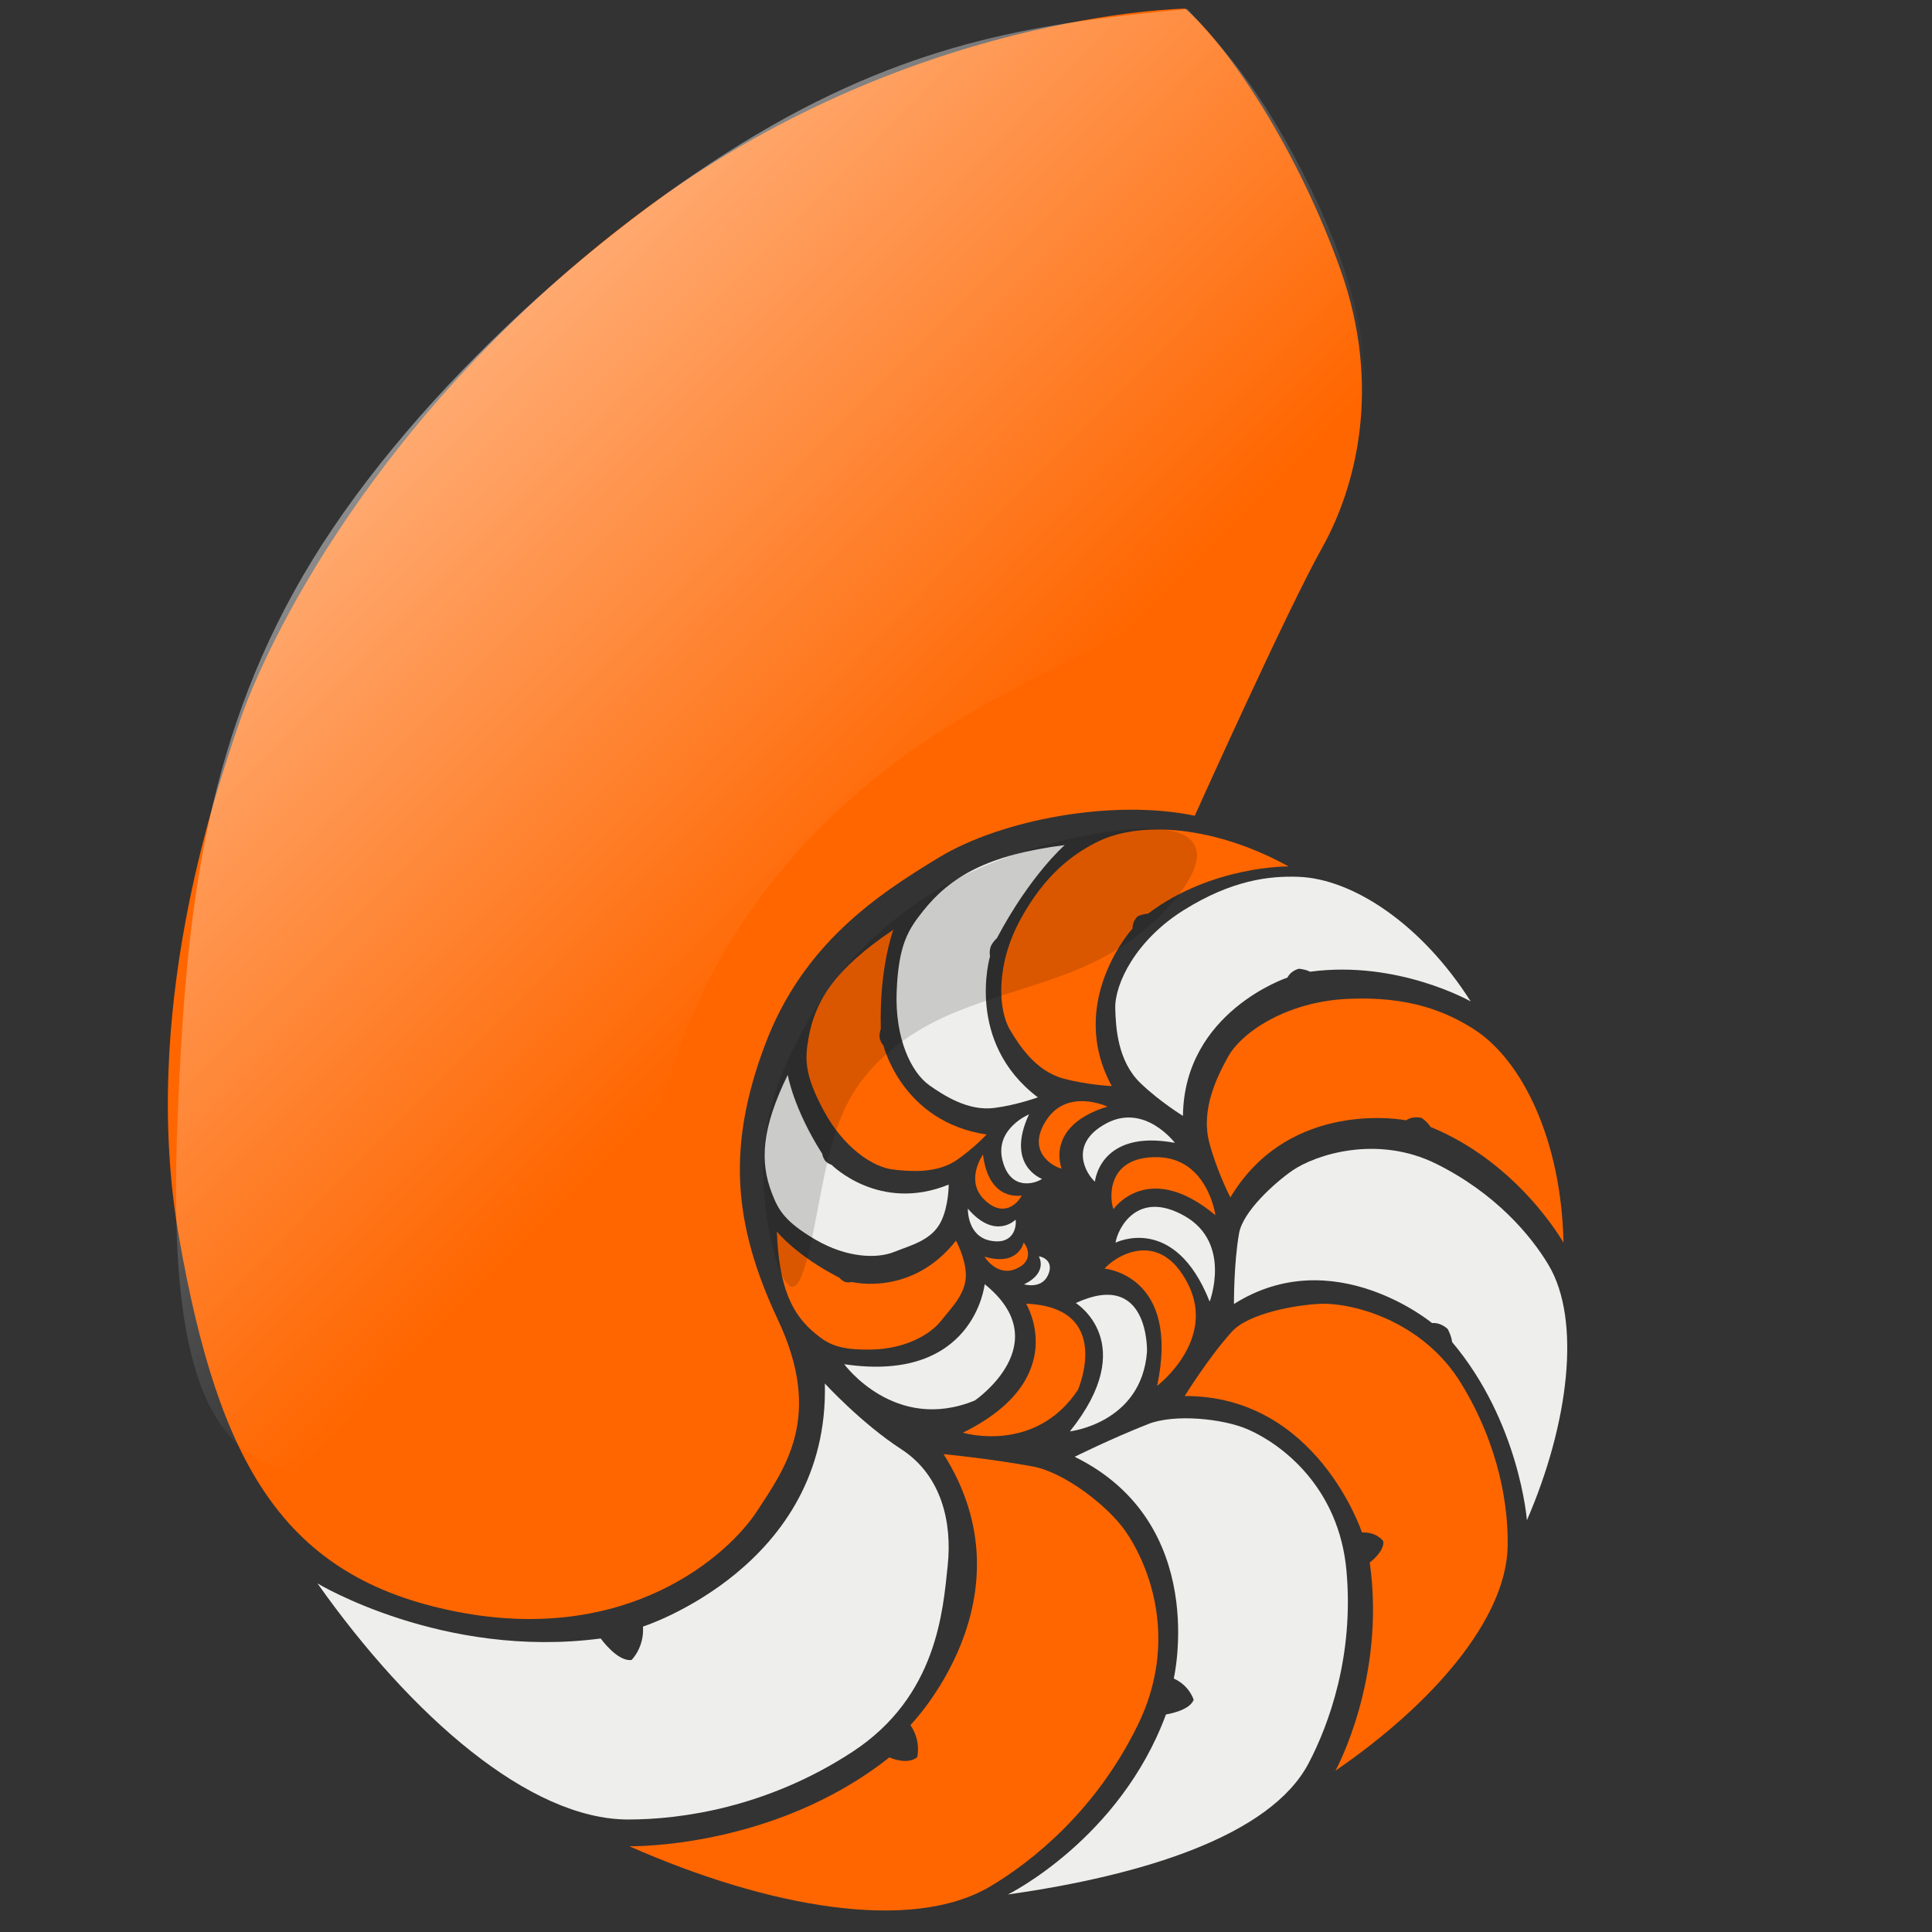 <?xml version="1.0" encoding="UTF-8" standalone="no"?>
<!-- Created with Inkscape (http://www.inkscape.org/) -->

<svg
   xmlns:dc="http://purl.org/dc/elements/1.1/"
   xmlns:cc="http://creativecommons.org/ns#"
   xmlns:rdf="http://www.w3.org/1999/02/22-rdf-syntax-ns#"
   xmlns:svg="http://www.w3.org/2000/svg"
   xmlns="http://www.w3.org/2000/svg"
   xmlns:xlink="http://www.w3.org/1999/xlink"
   xmlns:sodipodi="http://sodipodi.sourceforge.net/DTD/sodipodi-0.dtd"
   xmlns:inkscape="http://www.inkscape.org/namespaces/inkscape"
   width="64px"
   height="64px"
   viewBox="0 0 64 64"
   version="1.1"
   id="SVGRoot"
   sodipodi:docname="org.gnome.Nautilus.svg"
   inkscape:version="0.92.2 5c3e80d, 2017-08-06">
  <rect x="0" y="0" width="64" height="64" fill="#333333" stroke="none"/>
  <sodipodi:namedview
     id="base"
     pagecolor="#ffffff"
     bordercolor="#666666"
     borderopacity="1.0"
     inkscape:pageopacity="0.0"
     inkscape:pageshadow="2"
     inkscape:zoom="8"
     inkscape:cx="26.968366"
     inkscape:cy="39.589119"
     inkscape:document-units="px"
     inkscape:current-layer="layer1"
     showgrid="false"
     inkscape:window-width="1366"
     inkscape:window-height="703"
     inkscape:window-x="0"
     inkscape:window-y="0"
     inkscape:window-maximized="1"
     inkscape:grid-bbox="true"
     inkscape:pagecheckerboard="true" />
  <defs
     id="defs4485">
    <linearGradient
       inkscape:collect="always"
       id="linearGradient850">
      <stop
         style="stop-color:#ffffff;stop-opacity:0.54"
         offset="0"
         id="stop846" />
      <stop
         style="stop-color:#ffffff;stop-opacity:0;"
         offset="1"
         id="stop848" />
    </linearGradient>
    <inkscape:path-effect
       effect="bspline"
       id="path-effect5785"
       is_visible="true"
       weight="33.333"
       steps="2"
       helper_size="0"
       apply_no_weight="true"
       apply_with_weight="true"
       only_selected="false" />
    <inkscape:path-effect
       effect="bspline"
       id="path-effect5773"
       is_visible="true"
       weight="33.333"
       steps="2"
       helper_size="0"
       apply_no_weight="true"
       apply_with_weight="true"
       only_selected="false" />
    <inkscape:path-effect
       effect="bspline"
       id="path-effect5769"
       is_visible="true"
       weight="33.333"
       steps="2"
       helper_size="0"
       apply_no_weight="true"
       apply_with_weight="true"
       only_selected="false" />
    <inkscape:path-effect
       effect="bspline"
       id="path-effect5757"
       is_visible="true"
       weight="33.333"
       steps="2"
       helper_size="0"
       apply_no_weight="true"
       apply_with_weight="true"
       only_selected="false" />
    <linearGradient
       inkscape:collect="always"
       xlink:href="#linearGradient850"
       id="linearGradient852"
       x1="14.355"
       y1="6.293"
       x2="33.333"
       y2="25.043"
       gradientUnits="userSpaceOnUse" />
  </defs>
  <g
     id="layer1"
     inkscape:groupmode="layer"
     inkscape:label="Layer 1">
    <g
       id="g5565"
       transform="matrix(0.207,0,0,0.207,-19.216,-12.239)"
       style="fill:#ffffff">
      <title
         id="title5537">Layer 1</title>
      <path
         d="m 284.027,189.669 c 0,0 14.856,-33.049 20.314,-42.752 5.458,-9.703 9.703,-25.772 3.032,-44.571 -6.671,-18.799 -17.587,-35.477 -24.863,-41.843 0,0 -44.571,0.607 -87.323,32.747 -42.752,32.14 -60.035,69.737 -63.977,81.259 -3.942,11.522 -16.07,46.699 -9.703,82.78 6.367,36.081 16.676,54.274 44.268,59.731 27.592,5.457 43.662,-9.097 48.21,-16.07 4.548,-6.973 10.612,-15.161 3.335,-30.624 -7.277,-15.463 -8.102,-27.894 -2.08,-43.964 6.022,-16.07 17.847,-23.953 27.853,-30.018 10.006,-6.064 27.896,-9.409 40.934,-6.675 z"
         id="svg_1"
         inkscape:connector-curvature="0"
         style="fill:#ff6600;stroke:#231f20;stroke-width:0" />
      <path
         d="m 143.645,312.527 c 0,0 20.082,12.135 45.318,8.806 0,0 2.685,3.759 4.94,3.437 0,0 2.041,-1.985 1.826,-5.342 0,0 29.854,-9.588 29.103,-38.902 0,0 5.799,6.338 12.242,10.526 6.443,4.188 8.162,11.705 7.41,18.686 -0.752,6.981 -1.612,20.83 -15.25,29.744 -13.638,8.914 -27.422,10.82 -35.867,10.82 -15.786,0 -34.688,-16.514 -49.722,-37.775 z"
         id="svg_2"
         inkscape:connector-curvature="0"
         style="fill:#eeeeec;stroke:#231f20;stroke-width:0" />
      <path
         d="m 193.542,354.582 c 0,0 23.001,0.501 41.615,-14.22 0,0 2.802,1.305 4.454,-0.03 0,0 0.687,-2.561 -1.086,-5.139 0,0 19.888,-20.313 5.306,-43.361 0,0 7.246,0.685 14.288,1.976 5.024,0.921 12.012,6.307 14.812,10.339 3.725,5.365 8.645,17.404 1.978,31.043 -6.665,13.64 -16.789,21.75 -23.55,25.787 -12.637,7.546 -35.644,3.395 -57.817,-6.395 z"
         id="svg_3"
         inkscape:connector-curvature="0"
         style="fill:#ff6600;stroke:#231f20;stroke-width:0" />
      <path
         d="m 254.129,362.298 c 0,0 17.903,-8.827 25.295,-28.81 0,0 3.783,-0.555 4.426,-2.349 0,0 -0.652,-2.271 -3.182,-3.396 0,0 5.795,-24.838 -15.859,-35.488 0,0 5.82,-2.898 11.765,-5.239 4.241,-1.671 12.021,-0.872 15.997,0.875 5.293,2.323 14.555,9.16 15.744,22.68 1.191,13.521 -2.781,24.468 -6.067,30.729 C 296.106,353.003 275.47,359.281 254.129,362.298 Z"
         id="svg_4"
         inkscape:connector-curvature="0"
         style="fill:#eeeeec;stroke:#231f20;stroke-width:0" />
      <path
         d="m 306.544,342.491 c 0,0 8.117,-14.685 5.488,-33.319 0,0 2.366,-1.739 2.172,-3.398 0,0 -0.992,-1.507 -3.416,-1.404 0,0 -7.21,-21.916 -28.368,-21.836 0,0 3.791,-6.141 7.546,-10.296 2.679,-2.965 10.259,-4.279 14.063,-4.458 5.061,-0.238 16.432,2.594 22.638,12.746 6.208,10.152 7.57,19.933 7.432,26.131 -0.258,11.583 -11.975,25.144 -27.555,35.834 z"
         id="svg_5"
         inkscape:connector-curvature="0"
         style="fill:#ff6600;stroke:#231f20;stroke-width:0" />
      <path
         d="m 337.183,302.41 c 0,0 -1.188,-15.722 -11.976,-28.522 0,0 -0.022,-0.756 -0.683,-2.056 0,0 -1.051,-1.104 -2.525,-0.975 0,0 -15.792,-13.108 -31.697,-3.05 0,0 -0.046,-6.417 0.819,-11.323 0.618,-3.501 5.709,-8.074 8.49,-10.007 3.7,-2.57 13.608,-5.811 23.083,-1.094 9.477,4.718 15.125,11.443 17.952,16.18 5.281,8.851 3.225,25.428 -3.463,40.847 z"
         id="svg_6"
         inkscape:connector-curvature="0"
         style="fill:#eeeeec;stroke:#231f20;stroke-width:0" />
      <path
         d="m 343.04,258.006 c 0,0 -7.135,-12.766 -21.286,-18.536 0,0 -0.314,-0.63 -1.382,-1.422 0,0 -1.322,-0.439 -2.524,0.363 0,0 -18.524,-3.675 -28.12,12.337 0,0 -2.177,-4.208 -3.374,-8.769 -1.418,-5.401 1.365,-10.746 2.976,-13.692 2.142,-3.92 9.313,-8.852 19.201,-9.315 9.89,-0.461 15.832,2.117 20.078,4.802 7.935,5.015 14.106,18.015 14.431,34.232 z"
         id="svg_7"
         inkscape:connector-curvature="0"
         style="fill:#ff6600;stroke:#231f20;stroke-width:0" />
      <path
         d="m 328.187,219.382 c 0,0 -11.684,-6.648 -25.706,-4.751 0,0 -0.544,-0.345 -1.771,-0.479 0,0 -1.263,0.256 -1.85,1.413 0,0 -16.539,5.477 -16.72,22.137 0,0 -3.713,-2.27 -6.805,-5.251 -3.663,-3.531 -3.938,-8.903 -4.029,-11.901 -0.121,-3.984 3.308,-11.007 11.001,-15.802 7.695,-4.794 13.655,-5.471 18.31,-5.306 8.697,0.31 19.72,7.573 27.57,19.94 z"
         id="svg_8"
         inkscape:connector-curvature="0"
         style="fill:#eeeeec;stroke:#231f20;stroke-width:0" />
      <path
         d="m 299.048,197.781 c 0,0 -12.249,-0.174 -22.521,7.568 0,0 -0.586,-0.036 -1.619,0.399 0,0 -0.887,0.767 -0.832,1.957 0,0 -10.661,11.738 -3.33,25.226 0,0 -3.963,-0.181 -7.754,-1.209 -4.489,-1.221 -7.117,-5.423 -8.535,-7.796 -1.883,-3.152 -2.313,-10.323 1.637,-17.594 3.953,-7.268 8.377,-10.453 12.143,-12.383 7.036,-3.603 19.038,-2.642 30.811,3.832 z"
         id="svg_9"
         inkscape:connector-curvature="0"
         style="fill:#ff6600;stroke:#231f20;stroke-width:0" />
      <path
         d="m 263.215,194.366 c 0,0 -5.492,4.762 -10.874,14.939 0,0 -0.389,0.231 -0.905,1.153 0,0 -0.349,0.724 -0.169,1.708 0,0 -4.055,13.705 7.651,22.566 0,0 -3.387,1.239 -6.98,1.7 -4.256,0.543 -8.191,-2.097 -10.357,-3.611 -2.878,-2.012 -5.552,-7.444 -5.258,-15 0.297,-7.553 1.861,-9.927 4.21,-12.888 4.389,-5.531 10.395,-9.02 22.682,-10.567 z"
         id="svg_10"
         inkscape:connector-curvature="0"
         style="fill:#eeeeec;stroke:#231f20;stroke-width:0" />
      <path
         d="m 235.805,207.909 c 0,0 -2.286,5.896 -2.015,15.915 0,0 -0.21,0.336 -0.209,1.256 0,0 0.046,0.697 0.641,1.381 0,0 2.956,12.188 16.492,14.225 0,0 -2.184,2.332 -4.889,4.153 -3.207,2.152 -7.602,1.729 -10.05,1.448 -3.252,-0.373 -7.897,-3.458 -11.102,-9.385 -3.201,-5.926 -3.014,-8.389 -2.458,-11.622 1.042,-6.042 4.325,-11.175 13.59,-17.371 z"
         id="svg_11"
         inkscape:connector-curvature="0"
         style="fill:#ff6600;stroke:#231f20;stroke-width:0" />
      <path
         d="m 218.893,231.129 c 0,0 0.887,5.376 5.528,12.655 0,0 -0.01,0.343 0.398,1.02 0,0 0.344,0.495 1.095,0.735 0,0 7.625,7.687 18.735,3.156 0,0 0.025,3.331 -1.209,5.882 -1.465,3.02 -4.749,3.787 -7.576,4.915 -2.665,1.063 -7.486,0.967 -12.527,-1.982 -5.037,-2.949 -5.987,-4.854 -7,-7.489 -1.89,-4.929 -1.688,-10.184 2.556,-18.892 z"
         id="svg_12"
         inkscape:connector-curvature="0"
         style="fill:#eeeeec;stroke:#231f20;stroke-width:0" />
      <path
         d="m 217.148,256.201 c 0,0 3.068,3.859 10.029,7.408 0,0 0.141,0.279 0.769,0.62 0,0 0.497,0.227 1.214,0.052 0,0 9.571,2.42 16.653,-6.614 0,0 1.474,2.646 1.581,5.283 0.123,3.128 -2.22,5.342 -4.033,7.62 -1.709,2.149 -5.683,4.425 -11.08,4.526 -5.394,0.104 -7,-0.954 -8.975,-2.564 -3.69,-3.014 -5.818,-7.308 -6.158,-16.331 z"
         id="svg_13"
         inkscape:connector-curvature="0"
         style="fill:#ff6600;stroke:#231f20;stroke-width:0" />
      <path
         d="m 250.408,264.633 c 0,0 -1.631,15.89 -22.475,12.809 0,0 8.096,11.058 20.904,5.801 0,-0.001 13.352,-9.125 1.571,-18.61 z"
         id="svg_14"
         inkscape:connector-curvature="0"
         style="fill:#eeeeec;stroke:#231f20;stroke-width:0" />
      <path
         d="m 257.035,267.757 c 0,0 7.376,12.02 -10.117,20.646 0,0 11.538,3.479 18.412,-6.853 0,0.001 5.791,-13.224 -8.295,-13.793 z"
         id="svg_15"
         inkscape:connector-curvature="0"
         style="fill:#ff6600;stroke:#231f20;stroke-width:0" />
      <path
         d="m 264.988,267.65 c 0,0 10.399,6.391 -0.94,20.54 0,0 11.468,-1.307 12.338,-12.742 -3e-5,0 0.429,-13.26 -11.398,-7.798 z"
         id="svg_16"
         inkscape:connector-curvature="0"
         style="fill:#eeeeec;stroke:#231f20;stroke-width:0" />
      <path
         d="m 269.594,262.142 c 0,0 12.164,1.021 8.413,18.762 0,0 9.506,-7.213 4.966,-16.251 -4.539,-9.039 -11.668,-4.501 -13.379,-2.511 z"
         id="svg_17"
         inkscape:connector-curvature="0"
         style="fill:#ff6600;stroke:#231f20;stroke-width:0" />
      <path
         d="m 271.349,257.995 c 0,0 9.445,-4.779 15.066,9.426 0,0 3.596,-9.385 -4.021,-13.704 -7.617,-4.321 -10.725,2.102 -11.045,4.278 z"
         id="svg_18"
         inkscape:connector-curvature="0"
         style="fill:#eeeeec;stroke:#231f20;stroke-width:0" />
      <path
         d="m 271.02,252.632 c 0,0 5.516,-8.023 16.317,0.963 0,0 -1.237,-9.16 -9.29,-9.287 -8.053,-0.129 -7.729,6.426 -7.027,8.324 z"
         id="svg_19"
         inkscape:connector-curvature="0"
         style="fill:#ff6600;stroke:#231f20;stroke-width:0" />
      <path
         d="m 268.052,248.221 c 0,0 0.775,-8.434 12.794,-6.206 0,0 -4.833,-6.427 -10.999,-3.099 -6.166,3.325 -3.134,8.163 -1.795,9.305 z"
         id="svg_20"
         inkscape:connector-curvature="0"
         style="fill:#eeeeec;stroke:#231f20;stroke-width:0" />
      <path
         d="m 262.726,246.141 c 0,0 -2.808,-6.784 7.313,-9.926 0,0 -6.303,-2.98 -9.69,2.063 -3.39,5.038 0.889,7.527 2.377,7.863 z"
         id="svg_21"
         inkscape:connector-curvature="0"
         style="fill:#ff6600;stroke:#231f20;stroke-width:0" />
      <path
         d="m 259.591,247.783 c 0,0 -5.906,-2.115 -2.089,-10.325 0,0 -5.502,2.28 -4.253,7.319 1.245,5.036 5.276,3.755 6.342,3.006 z"
         id="svg_22"
         inkscape:connector-curvature="0"
         style="fill:#eeeeec;stroke:#231f20;stroke-width:0" />
      <path
         d="m 256.328,250.432 c 0,0 -5.238,1.144 -6.192,-6.537 0,0 -2.954,4.147 0.234,7.232 3.186,3.086 5.525,0.33 5.958,-0.695 z"
         id="svg_23"
         inkscape:connector-curvature="0"
         style="fill:#ff6600;stroke:#231f20;stroke-width:0" />
      <path
         d="m 255.353,254.311 c 0,0 -3.25,3.349 -7.636,-1.765 0,0 -0.148,4.431 3.649,5.135 3.793,0.707 4.165,-2.418 3.987,-3.37 z"
         id="svg_24"
         inkscape:connector-curvature="0"
         style="fill:#eeeeec;stroke:#231f20;stroke-width:0" />
      <path
         d="m 256.643,257.963 c 0,0 -0.774,3.889 -6.262,2.263 0,0 1.938,3.23 4.972,1.98 3.032,-1.245 1.857,-3.645 1.29,-4.243 z"
         id="svg_25"
         inkscape:connector-curvature="0"
         style="fill:#ff6600;stroke:#231f20;stroke-width:0" />
      <path
         d="m 259.078,260.183 c 0,0 1.553,2.583 -2.364,4.475 0,0 2.741,0.826 3.808,-1.429 1.069,-2.25 -0.82,-3 -1.444,-3.046 z"
         id="svg_26"
         inkscape:connector-curvature="0"
         style="fill:#eeeeec;stroke:#231f20;stroke-width:0" />
    </g>
    <path
       style="fill:url(#linearGradient852);fill-opacity:1;stroke:none;stroke-width:1px;stroke-linecap:butt;stroke-linejoin:miter;stroke-opacity:1"
       d="m 39.327,0.298 c 1.2,1.308 2.401,2.615 3.859,5.481 1.458,2.866 3.175,7.29 0.965,10.455 -2.211,3.165 -8.349,5.071 -12.822,7.875 -4.473,2.804 -7.277,6.504 -8.733,10.355 -1.456,3.852 -1.562,7.851 -4.142,10.751 C 15.874,48.115 10.819,49.913 8.266,48.161 5.714,46.41 5.665,41.11 5.949,35.57 6.234,30.03 6.851,24.252 10.353,18.543 13.856,12.834 20.24,7.198 25.55,4.17 30.86,1.141 35.093,0.72 39.327,0.298 Z"
       id="path5755"
       inkscape:connector-curvature="0"
       inkscape:path-effect="#path-effect5757"
       inkscape:original-d="m 39.327133,0.29834999 c 0,0 2.40163,2.61408041 3.600945,3.92262091 1.717783,4.4230392 3.434566,8.8470781 5.150348,13.2721161 -6.138297,1.905407 -12.276298,3.811412 -18.417892,5.719222 -2.80433,3.700967 -5.60795,7.400676 -8.414213,11.103555 -0.105136,4.000285 -0.211232,8.000067 -0.318348,12.001604 C 15.873834,48.114434 10.81853,49.912458 5.7625631,51.711363 5.7147577,46.40996 5.6659521,41.10954 5.6161419,35.809618 6.234399,30.030482 6.8517147,24.251797 7.4681457,18.473034 13.855761,12.834309 20.240382,7.1983447 26.625,1.5625 30.860044,1.1401167 39.327133,0.29834999 39.327133,0.29834999 Z"
       sodipodi:nodetypes="ccccccccccc" />
    <path
       style="fill:#000000;fill-opacity:0.148;stroke:none;stroke-width:1px;stroke-linecap:butt;stroke-linejoin:miter;stroke-opacity:1"
       d="m 26.245,42.631 c -0.437,-0.019 -1.008,-2.243 -0.962,-4.096 0.046,-1.853 0.708,-3.334 1.398,-4.549 0.69,-1.215 1.407,-2.164 2.424,-3.076 1.016,-0.912 2.331,-1.787 4.031,-2.433 1.699,-0.646 3.783,-1.062 5.033,-1.027 1.25,0.036 1.668,0.524 1.408,1.279 -0.26,0.755 -1.198,1.776 -2.205,2.481 -1.007,0.705 -2.076,1.089 -3.188,1.449 -1.112,0.36 -2.254,0.692 -3.239,1.193 -0.985,0.5 -1.808,1.166 -2.391,1.935 -0.584,0.768 -0.922,1.625 -1.245,3.152 -0.323,1.527 -0.626,3.71 -1.064,3.691 z"
       id="path5783"
       inkscape:connector-curvature="0"
       inkscape:path-effect="#path-effect5785"
       inkscape:original-d="m 26.377872,44.83758 c -0.569374,-2.225072 -1.139749,-4.449146 -1.711124,-6.672221 0.662904,-1.48203 1.324807,-2.963058 1.985711,-4.443087 0.718512,-0.949885 1.436025,-1.898771 2.152537,-2.846656 C 30.120998,29.999411 31.435999,29.124205 32.75,28.25 34.834333,27.832333 36.917666,27.415667 39,27 c 0.419066,0.487119 0.837131,0.975238 1.254197,1.464357 -0.937899,1.021298 -1.876018,2.042746 -2.816697,3.066893 -1.072808,0.384737 -2.142566,0.769019 -3.21875,1.15625 -1.147254,0.333038 -2.289535,0.665337 -3.4375,1 -0.822729,0.666325 -1.644833,1.332333 -2.46875,2 -0.541019,0.791182 -0.680858,1.726345 -1.022787,2.591017 -0.303372,2.188409 -0.606894,4.37171 -0.911841,6.559063 z"
       sodipodi:nodetypes="ssscccccccccs" />
  </g>
</svg>
